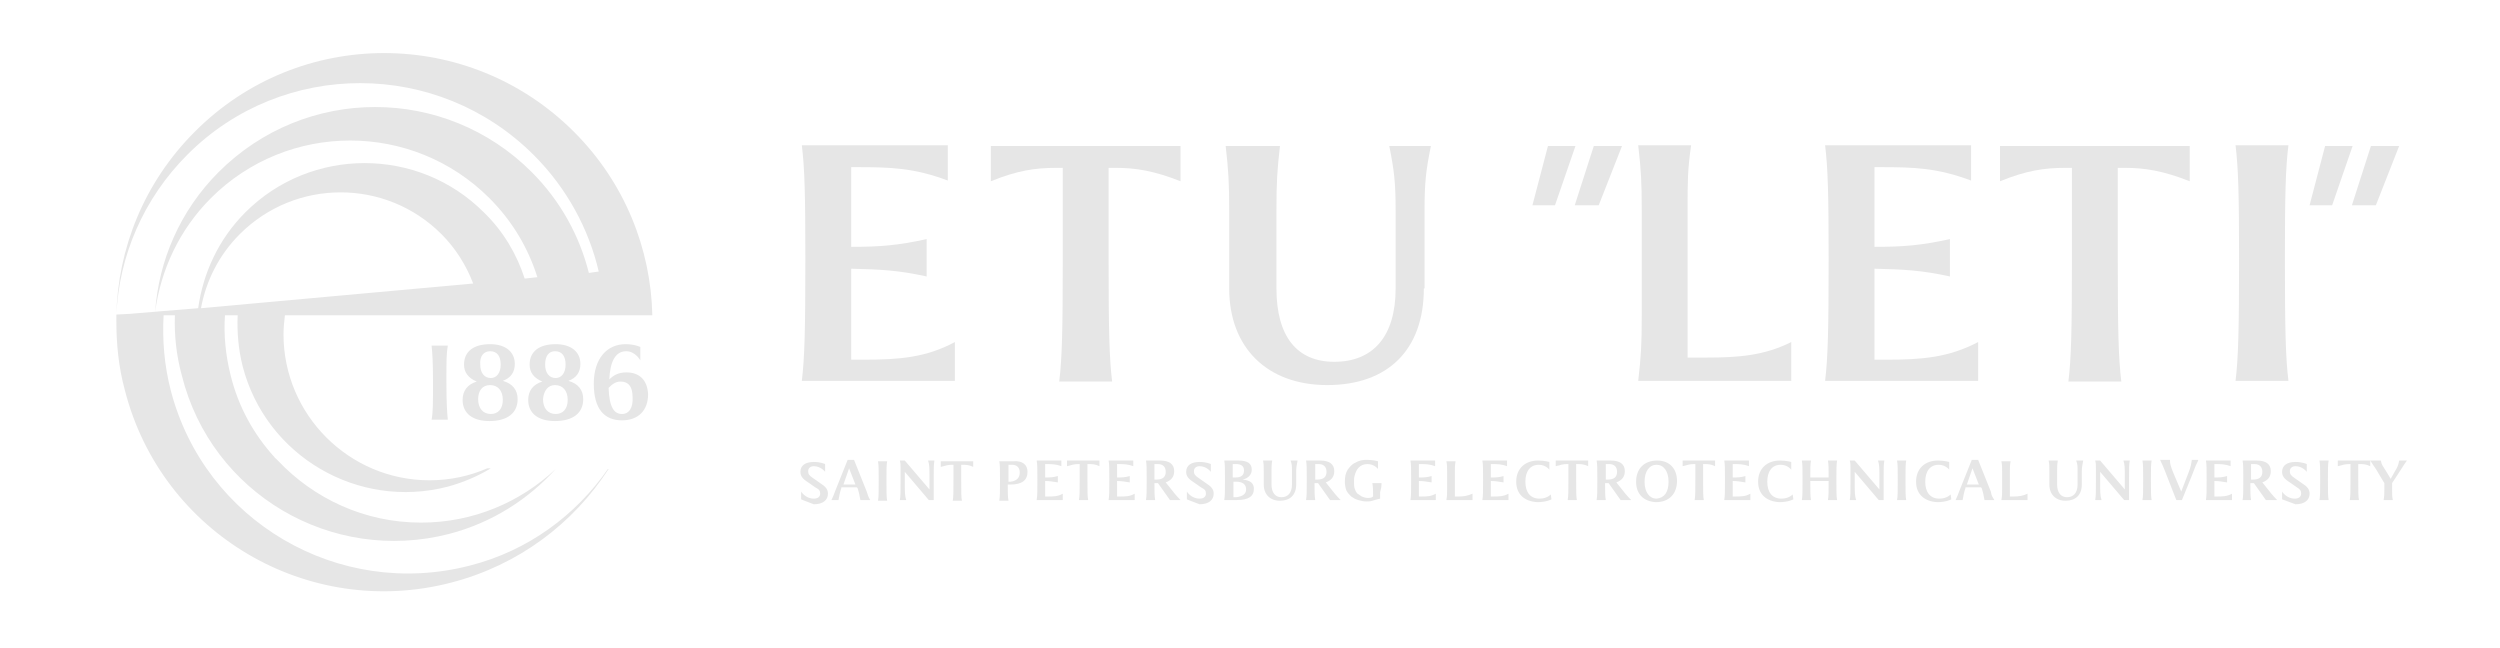 <svg width="378" height="98" viewBox="0 0 378 98" fill="none" xmlns="http://www.w3.org/2000/svg">
<path d="M144.376 51.719V57.584H121.237C121.664 54.065 121.77 49.8 121.77 39.136C121.77 29.325 121.664 25.486 121.237 21.967H143.31V27.299C138.191 25.38 134.673 25.273 129.554 25.273H128.701V37.323C133.073 37.323 135.739 37.11 140.111 36.15V41.802C135.739 40.842 133.073 40.736 128.701 40.629V54.385H130.621C135.952 54.385 140.004 54.065 144.376 51.719Z" fill="black" fill-opacity="0.1"/>
<path d="M178.497 22.074V27.406C174.445 25.806 171.672 25.38 168.687 25.38H167.621V39.243C167.621 49.906 167.727 54.172 168.154 57.691H160.156C160.583 54.172 160.69 49.906 160.69 39.243V25.38H159.73C156.424 25.38 153.759 25.806 149.813 27.406V22.074H178.497Z" fill="black" fill-opacity="0.1"/>
<path d="M215.284 43.615C215.284 52.892 209.846 58.224 200.676 58.224C191.612 58.224 185.854 52.572 185.854 43.615V31.885C185.854 27.619 185.748 25.806 185.321 22.074H193.532C193.105 25.806 192.999 27.512 192.999 31.885V43.615C192.999 50.866 196.091 54.705 201.742 54.705C207.607 54.705 211.019 50.866 211.019 43.615V31.885C211.019 27.619 210.806 25.806 210.059 22.074H216.35C215.604 25.806 215.391 27.512 215.391 31.885V43.615H215.284Z" fill="black" fill-opacity="0.1"/>
<path d="M299.095 51.719V57.584H275.956C276.383 54.065 276.489 49.8 276.489 39.136C276.489 29.325 276.383 25.486 275.956 21.967H298.028V27.299C292.91 25.38 289.391 25.273 284.273 25.273H283.42V37.323C287.792 37.323 290.458 37.11 294.829 36.15V41.802C290.458 40.842 287.792 40.736 283.42 40.629V54.385H285.339C290.564 54.385 294.616 54.065 299.095 51.719Z" fill="black" fill-opacity="0.1"/>
<path d="M338.547 39.136C338.547 29.325 338.44 25.486 338.014 21.967H346.011C345.584 25.38 345.478 29.325 345.478 39.136C345.478 49.8 345.584 54.065 346.011 57.584H338.014C338.44 54.065 338.547 49.8 338.547 39.136Z" fill="black" fill-opacity="0.1"/>
<path d="M270.838 51.719V57.584H247.699C248.126 53.852 248.232 52.146 248.232 47.774V31.778C248.232 27.512 248.126 25.7 247.699 21.967H255.696C255.163 25.7 255.163 27.406 255.163 31.778V54.065H258.042C262.947 54.065 266.786 53.745 270.838 51.719Z" fill="black" fill-opacity="0.1"/>
<path d="M331.084 22.074V27.406C327.032 25.806 324.259 25.38 321.274 25.38H320.207V39.243C320.207 49.906 320.314 54.172 320.741 57.691H312.743C313.17 54.172 313.277 49.906 313.277 39.243V25.38H312.317C309.011 25.38 306.346 25.806 302.4 27.406V22.074H331.084Z" fill="black" fill-opacity="0.1"/>
<path d="M65.257 52.252C65.364 53.319 65.47 54.599 65.47 57.691C65.47 60.997 65.47 62.383 65.257 63.449H67.71C67.604 62.383 67.497 60.997 67.497 57.691C67.497 54.599 67.497 53.425 67.71 52.252H65.257Z" fill="black" fill-opacity="0.1"/>
<path d="M69.948 60.464C69.948 62.49 71.441 63.663 74 63.663C76.666 63.663 78.265 62.49 78.265 60.357C78.265 58.971 77.519 58.011 76.026 57.584C77.199 57.158 77.839 56.305 77.839 55.025C77.839 53.212 76.453 52.039 74.107 52.039C71.654 52.039 70.162 53.105 70.162 55.132C70.162 56.305 70.801 57.158 72.081 57.691C70.695 58.117 69.948 59.077 69.948 60.464ZM74.107 53.105C75.173 53.105 75.706 53.852 75.706 55.132C75.706 56.411 75.066 57.158 74.213 57.158C73.254 57.158 72.614 56.411 72.614 55.132C72.507 53.852 73.147 53.105 74.107 53.105ZM74.107 58.224C75.28 58.224 76.026 59.077 76.026 60.464C76.026 61.85 75.28 62.596 74.213 62.596C73.04 62.596 72.294 61.743 72.294 60.357C72.294 59.077 72.934 58.224 74.107 58.224Z" fill="black" fill-opacity="0.1"/>
<path d="M79.865 60.464C79.865 62.49 81.358 63.663 83.917 63.663C86.583 63.663 88.182 62.49 88.182 60.357C88.182 58.971 87.436 58.011 85.943 57.584C87.116 57.158 87.756 56.305 87.756 55.025C87.756 53.212 86.37 52.039 84.024 52.039C81.571 52.039 80.079 53.105 80.079 55.132C80.079 56.305 80.718 57.158 81.998 57.691C80.612 58.117 79.865 59.077 79.865 60.464ZM83.917 53.105C84.983 53.105 85.517 53.852 85.517 55.132C85.517 56.411 84.877 57.158 84.024 57.158C83.064 57.158 82.424 56.411 82.424 55.132C82.424 53.852 82.957 53.105 83.917 53.105ZM83.917 58.224C85.09 58.224 85.837 59.077 85.837 60.464C85.837 61.85 85.09 62.596 84.024 62.596C82.851 62.596 82.104 61.743 82.104 60.357C82.211 59.077 82.851 58.224 83.917 58.224Z" fill="black" fill-opacity="0.1"/>
<path d="M94.686 56.305C93.407 56.305 92.66 56.838 92.127 57.371C92.234 54.812 92.98 53.105 94.686 53.105C96.072 53.105 96.819 54.492 96.819 54.492V52.466C96.819 52.466 95.966 52.039 94.58 52.039C91.807 52.039 89.781 54.172 89.781 58.011C89.781 61.85 91.381 63.556 94.046 63.556C96.499 63.556 97.992 62.063 97.992 59.61C97.885 57.478 96.712 56.305 94.686 56.305ZM94.046 62.596C92.874 62.596 92.127 61.636 92.02 58.651C92.447 58.224 92.98 57.691 93.833 57.691C95.006 57.691 95.646 58.437 95.646 60.037C95.752 61.636 95.113 62.596 94.046 62.596Z" fill="black" fill-opacity="0.1"/>
<path d="M86.796 19.941C70.908 4.052 45.211 4.052 29.43 19.941C21.752 27.619 17.807 37.643 17.594 47.667V47.774C17.594 48.2 17.594 48.627 17.594 49.053C17.594 48.84 17.594 48.733 17.594 48.52C17.594 51.932 17.914 55.452 18.873 58.971C24.418 80.725 46.597 93.734 68.243 88.083C78.479 85.417 86.689 79.125 92.021 70.914H91.914C87.116 77.846 79.865 83.284 71.015 85.523C51.182 90.642 30.922 78.805 25.804 58.971C24.845 55.238 24.525 51.399 24.738 47.667H26.444C26.337 50.653 26.657 53.745 27.51 56.838C31.989 74.646 50.116 85.31 67.923 80.725C74.427 79.019 79.865 75.499 84.024 70.914C78.692 75.926 71.548 79.019 63.657 79.019C55.127 79.019 47.45 75.393 42.012 69.634C41.905 69.528 41.798 69.421 41.692 69.314C41.585 69.314 41.585 69.208 41.479 69.101C38.386 65.689 36.041 61.53 34.868 56.731C34.121 53.745 33.801 50.653 34.015 47.667H35.934C35.827 50.226 36.041 52.786 36.68 55.345C40.199 68.995 54.167 77.099 67.709 73.58C70.055 72.94 72.294 71.98 74.214 70.807H73.681C71.015 71.98 68.029 72.62 64.937 72.62C52.781 72.62 42.865 62.703 42.865 50.546C42.865 49.587 42.971 48.627 43.078 47.667H48.836H72.721H80.505H82.531H90.102H91.488H98.632C98.419 37.643 94.473 27.619 86.796 19.941ZM30.389 46.601C31.136 42.548 33.055 38.603 36.254 35.404C44.678 26.979 58.326 26.979 66.75 35.404C68.882 37.536 70.482 40.096 71.548 42.868L30.389 46.601ZM79.332 42.122C78.159 38.496 76.133 34.977 73.147 32.098C63.231 22.181 47.023 22.181 37.107 32.098C33.055 36.15 30.709 41.269 29.963 46.601L23.458 47.134C24.311 40.842 27.084 34.764 31.882 29.965C43.505 18.342 62.378 18.342 74.001 29.965C77.519 33.484 79.865 37.536 81.251 41.909L79.332 42.122ZM89.035 41.269C87.649 35.724 84.77 30.392 80.398 26.02C67.283 12.903 46.17 12.903 33.055 26.02C27.19 31.885 23.991 39.456 23.458 47.134L19.62 47.454L17.594 47.56C18.02 38.709 21.646 30.072 28.363 23.354C42.758 8.958 66.217 8.958 80.718 23.46C85.73 28.472 89.035 34.657 90.528 41.056L89.035 41.269Z" fill="black" fill-opacity="0.1"/>
<path d="M234.051 22.074H238.209L235.117 31.032H231.705L234.051 22.074ZM240.982 22.074H245.247L241.728 31.032H238.103L240.982 22.074Z" fill="black" fill-opacity="0.1"/>
<path d="M351.556 22.074H355.714L352.622 31.032H349.21L351.556 22.074ZM358.487 22.074H362.752L359.233 31.032H355.608L358.487 22.074Z" fill="black" fill-opacity="0.1"/>
<path d="M132.86 72.62C132.86 71.021 132.86 70.274 132.753 69.741H134.14C134.033 70.274 134.033 71.021 134.033 72.62C134.033 74.433 134.033 75.18 134.14 75.713H132.753C132.86 75.18 132.86 74.433 132.86 72.62Z" fill="black" fill-opacity="0.1"/>
<path d="M121.131 75.499V74.326C121.131 74.326 121.771 75.393 123.05 75.393C123.69 75.393 124.01 75.073 124.01 74.646C124.01 74.22 123.903 74.007 123.264 73.687L122.197 72.94C121.344 72.407 121.024 71.98 121.024 71.341C121.024 70.381 121.771 69.848 123.05 69.848C124.117 69.848 124.756 70.168 124.756 70.168V71.341C124.756 71.341 124.117 70.487 123.05 70.487C122.517 70.487 122.197 70.807 122.197 71.234C122.197 71.66 122.304 71.874 122.944 72.3L124.01 73.047C124.863 73.58 125.183 74.007 125.183 74.646C125.183 75.606 124.437 76.246 123.05 76.246C121.877 75.819 121.131 75.499 121.131 75.499Z" fill="black" fill-opacity="0.1"/>
<path d="M147.148 69.741V70.594C146.508 70.274 145.975 70.274 145.549 70.274H145.335V72.62C145.335 74.433 145.335 75.18 145.442 75.713H144.056C144.163 75.073 144.163 74.433 144.163 72.62V70.274H143.949C143.416 70.274 142.99 70.381 142.243 70.594V69.741H147.148Z" fill="black" fill-opacity="0.1"/>
<path d="M141.283 69.634C141.177 70.274 141.177 70.701 141.177 72.3V75.606H140.43L136.805 71.341V72.834C136.805 74.433 136.805 74.966 137.018 75.606H136.059C136.165 74.966 136.165 74.433 136.165 72.834V70.807C136.165 70.274 136.165 70.061 136.059 69.634H136.805L140.537 74.007V72.3C140.537 70.701 140.537 70.274 140.324 69.634H141.283Z" fill="black" fill-opacity="0.1"/>
<path d="M131.58 75.606H130.088C129.981 74.966 129.874 74.433 129.661 73.793L129.554 73.687H127.209V73.793C126.995 74.433 126.889 74.966 126.782 75.606H125.716C126.036 74.966 126.036 74.86 126.249 74.326L128.168 69.528H129.128L131.047 74.326C131.261 74.966 131.261 75.073 131.58 75.606ZM129.341 73.26L128.382 70.807L127.529 73.26H129.341Z" fill="black" fill-opacity="0.1"/>
<path d="M217.096 74.646V75.606H213.258C213.364 74.966 213.364 74.326 213.364 72.514C213.364 70.914 213.364 70.168 213.258 69.634H216.99V70.487C216.137 70.168 215.497 70.168 214.644 70.168H214.537V72.194C215.284 72.194 215.71 72.194 216.457 71.98V72.94C215.71 72.834 215.284 72.727 214.537 72.727V75.073H214.857C215.71 75.073 216.35 75.073 217.096 74.646Z" fill="black" fill-opacity="0.1"/>
<path d="M222.642 74.646V75.606H218.696C218.803 74.966 218.803 74.646 218.803 74.007V71.341C218.803 70.594 218.803 70.274 218.696 69.741H220.082C219.976 70.381 219.976 70.701 219.976 71.341V75.073H220.509C221.362 75.073 221.895 74.966 222.642 74.646Z" fill="black" fill-opacity="0.1"/>
<path d="M228.079 74.646V75.606H224.134C224.24 74.966 224.24 74.326 224.24 72.514C224.24 70.914 224.24 70.168 224.134 69.634H227.866V70.487C227.013 70.168 226.373 70.168 225.52 70.168H225.413V72.194C226.16 72.194 226.586 72.194 227.333 71.98V72.94C226.586 72.834 226.16 72.727 225.413 72.727V75.073H225.733C226.586 75.073 227.333 75.073 228.079 74.646Z" fill="black" fill-opacity="0.1"/>
<path d="M229.252 72.834C229.252 70.807 230.638 69.634 232.557 69.634C233.517 69.634 234.264 69.848 234.264 69.848V71.021C234.264 71.021 233.73 70.274 232.664 70.274C231.385 70.274 230.638 71.234 230.638 72.834C230.638 74.433 231.385 75.393 232.771 75.393C233.944 75.393 234.477 74.753 234.477 74.753L234.583 75.499C234.583 75.499 233.837 75.926 232.451 75.926C230.532 75.819 229.252 74.753 229.252 72.834Z" fill="black" fill-opacity="0.1"/>
<path d="M240.129 69.634V70.487C239.489 70.168 238.956 70.168 238.529 70.168H238.316V72.514C238.316 74.326 238.316 75.073 238.423 75.606H237.036C237.143 74.966 237.143 74.326 237.143 72.514V70.168H236.93C236.397 70.168 235.97 70.274 235.224 70.487V69.634H240.129Z" fill="black" fill-opacity="0.1"/>
<path d="M245.034 75.606L243.221 73.047H243.114H242.688C242.688 74.326 242.688 74.966 242.794 75.606H241.408C241.515 74.966 241.515 74.326 241.515 72.514C241.515 70.914 241.515 70.168 241.408 69.634H243.541C244.927 69.634 245.673 70.168 245.673 71.234C245.673 72.087 245.247 72.62 244.394 72.94L244.82 73.473C245.567 74.433 245.993 74.966 246.633 75.606H245.034ZM243.114 72.514C244.074 72.514 244.5 72.087 244.5 71.341C244.5 70.594 244.074 70.168 243.328 70.168H242.794V72.514H243.114Z" fill="black" fill-opacity="0.1"/>
<path d="M247.379 72.834C247.379 70.914 248.552 69.634 250.578 69.634C252.39 69.634 253.563 70.807 253.563 72.727C253.563 74.646 252.39 75.926 250.365 75.926C248.552 75.819 247.379 74.753 247.379 72.834ZM252.284 72.834C252.284 71.234 251.537 70.274 250.471 70.274C249.405 70.274 248.658 71.234 248.658 72.834C248.658 74.433 249.405 75.393 250.471 75.393C251.644 75.286 252.284 74.433 252.284 72.834Z" fill="black" fill-opacity="0.1"/>
<path d="M259.322 69.634V70.487C258.682 70.168 258.149 70.168 257.722 70.168H257.509V72.514C257.509 74.326 257.509 75.073 257.616 75.606H256.23C256.336 74.966 256.336 74.326 256.336 72.514V70.168H256.123C255.59 70.168 255.163 70.274 254.417 70.487V69.634H259.322Z" fill="black" fill-opacity="0.1"/>
<path d="M264.653 74.646V75.606H260.708C260.815 74.966 260.815 74.326 260.815 72.514C260.815 70.914 260.815 70.168 260.708 69.634H264.44V70.487C263.587 70.168 262.947 70.168 262.094 70.168H261.988V72.194C262.734 72.194 263.16 72.194 263.907 71.98V72.94C263.16 72.834 262.734 72.727 261.988 72.727V75.073H262.307C263.267 75.073 263.907 75.073 264.653 74.646Z" fill="black" fill-opacity="0.1"/>
<path d="M265.826 72.834C265.826 70.807 267.212 69.634 269.132 69.634C270.091 69.634 270.838 69.848 270.838 69.848V71.021C270.838 71.021 270.305 70.274 269.238 70.274C267.959 70.274 267.212 71.234 267.212 72.834C267.212 74.433 267.959 75.393 269.345 75.393C270.518 75.393 271.051 74.753 271.051 74.753L271.158 75.499C271.158 75.499 270.411 75.926 269.025 75.926C267.106 75.819 265.826 74.753 265.826 72.834Z" fill="black" fill-opacity="0.1"/>
<path d="M277.662 72.514C277.662 74.326 277.662 75.073 277.769 75.606H276.383C276.489 75.073 276.489 74.326 276.489 72.727H273.717C273.717 74.326 273.717 74.966 273.824 75.606H272.438C272.544 74.966 272.544 74.326 272.544 72.514C272.544 70.914 272.544 70.168 272.438 69.634H273.824C273.717 70.168 273.717 70.807 273.717 72.194H276.489C276.489 70.807 276.489 70.168 276.383 69.634H277.769C277.662 70.274 277.662 70.914 277.662 72.514Z" fill="black" fill-opacity="0.1"/>
<path d="M284.912 69.634C284.806 70.274 284.806 70.701 284.806 72.3V75.606H284.059L280.434 71.341V72.834C280.434 74.433 280.434 74.966 280.647 75.606H279.688C279.794 74.966 279.794 74.433 279.794 72.834V70.807C279.794 70.274 279.794 70.061 279.688 69.634H280.434L284.166 74.007V72.3C284.166 70.701 284.166 70.274 283.953 69.634H284.912Z" fill="black" fill-opacity="0.1"/>
<path d="M286.939 72.514C286.939 70.914 286.939 70.168 286.832 69.634H288.219C288.112 70.168 288.112 70.914 288.112 72.514C288.112 74.326 288.112 75.073 288.219 75.606H286.832C286.939 75.073 286.939 74.326 286.939 72.514Z" fill="black" fill-opacity="0.1"/>
<path d="M289.711 72.834C289.711 70.807 291.097 69.634 293.016 69.634C293.976 69.634 294.722 69.848 294.722 69.848V71.021C294.722 71.021 294.189 70.274 293.123 70.274C291.843 70.274 291.097 71.234 291.097 72.834C291.097 74.433 291.843 75.393 293.23 75.393C294.403 75.393 294.936 74.753 294.936 74.753L295.042 75.499C295.042 75.499 294.296 75.926 292.91 75.926C290.99 75.819 289.711 74.753 289.711 72.834Z" fill="black" fill-opacity="0.1"/>
<path d="M301.547 75.606H300.054C299.948 74.966 299.841 74.433 299.628 73.793L299.521 73.687H297.175V73.793C296.962 74.433 296.856 74.966 296.749 75.606H295.683C296.003 74.966 296.003 74.86 296.216 74.326L298.135 69.528H299.095L301.014 74.326C301.121 74.966 301.227 75.073 301.547 75.606ZM299.201 73.26L298.242 70.807L297.389 73.26H299.201Z" fill="black" fill-opacity="0.1"/>
<path d="M306.559 74.646V75.606H302.613C302.72 74.966 302.72 74.646 302.72 74.007V71.341C302.72 70.594 302.72 70.274 302.613 69.741H303.999C303.893 70.381 303.893 70.701 303.893 71.341V75.073H304.426C305.279 75.073 305.919 74.966 306.559 74.646Z" fill="black" fill-opacity="0.1"/>
<path d="M314.769 73.26C314.769 74.86 313.81 75.713 312.317 75.713C310.824 75.713 309.864 74.753 309.864 73.26V71.234C309.864 70.487 309.864 70.168 309.758 69.634H311.144C311.037 70.274 311.037 70.594 311.037 71.234V73.26C311.037 74.433 311.571 75.18 312.53 75.18C313.49 75.18 314.13 74.54 314.13 73.26V71.234C314.13 70.487 314.13 70.168 313.916 69.634H314.983C314.876 70.274 314.769 70.594 314.769 71.234V73.26Z" fill="black" fill-opacity="0.1"/>
<path d="M322.02 69.634C321.913 70.274 321.913 70.701 321.913 72.3V75.606H321.167L317.541 71.341V72.834C317.541 74.433 317.541 74.966 317.755 75.606H316.795C316.902 74.966 316.902 74.433 316.902 72.834V70.807C316.902 70.274 316.902 70.061 316.795 69.634H317.541L321.273 74.007V72.3C321.273 70.701 321.273 70.274 321.06 69.634H322.02Z" fill="black" fill-opacity="0.1"/>
<path d="M324.046 72.514C324.046 70.914 324.046 70.168 323.939 69.634H325.326C325.22 70.168 325.22 70.914 325.22 72.514C325.22 74.326 325.22 75.073 325.326 75.606H323.939C324.046 75.073 324.046 74.326 324.046 72.514Z" fill="black" fill-opacity="0.1"/>
<path d="M332.362 69.634C332.043 70.274 331.936 70.487 331.509 71.66L329.91 75.606H329.377H329.057L327.351 71.234C327.031 70.487 326.924 70.168 326.604 69.528H328.097C328.097 70.168 328.204 70.487 328.63 71.554L329.803 74.326L330.87 71.554C331.296 70.487 331.296 70.168 331.403 69.528H332.362V69.634Z" fill="black" fill-opacity="0.1"/>
<path d="M337.481 74.646V75.606H333.536C333.643 74.966 333.643 74.326 333.643 72.514C333.643 70.914 333.643 70.168 333.536 69.634H337.268V70.487C336.415 70.168 335.775 70.168 334.922 70.168H334.816V72.194C335.562 72.194 335.989 72.194 336.735 71.98V72.94C335.989 72.834 335.562 72.727 334.816 72.727V75.073H335.136C335.989 75.073 336.735 75.073 337.481 74.646Z" fill="black" fill-opacity="0.1"/>
<path d="M342.599 75.606L340.786 73.047H340.68H340.253C340.253 74.326 340.253 74.966 340.36 75.606H339.08C339.187 74.966 339.187 74.326 339.187 72.514C339.187 70.914 339.187 70.168 339.08 69.634H341.213C342.599 69.634 343.345 70.168 343.345 71.234C343.345 72.087 342.919 72.62 342.066 72.94L342.492 73.473C343.239 74.433 343.665 74.966 344.305 75.606H342.599ZM340.68 72.514C341.639 72.514 342.066 72.087 342.066 71.341C342.066 70.594 341.639 70.168 340.893 70.168H340.36V72.514H340.68Z" fill="black" fill-opacity="0.1"/>
<path d="M345.052 75.499V74.326C345.052 74.326 345.692 75.393 346.971 75.393C347.611 75.393 347.931 75.073 347.931 74.646C347.931 74.22 347.824 74.007 347.291 73.687L346.225 72.94C345.372 72.407 345.052 71.98 345.052 71.341C345.052 70.381 345.798 69.848 347.078 69.848C348.144 69.848 348.784 70.168 348.784 70.168V71.341C348.784 71.341 348.144 70.487 347.078 70.487C346.545 70.487 346.225 70.807 346.225 71.234C346.225 71.66 346.331 71.874 346.971 72.3L348.037 73.047C348.89 73.58 349.21 74.007 349.21 74.646C349.21 75.606 348.464 76.246 347.078 76.246C345.905 75.819 345.052 75.499 345.052 75.499Z" fill="black" fill-opacity="0.1"/>
<path d="M350.81 72.514C350.81 70.914 350.81 70.168 350.703 69.634H352.09C351.983 70.168 351.983 70.914 351.983 72.514C351.983 74.326 351.983 75.073 352.09 75.606H350.703C350.81 75.073 350.81 74.326 350.81 72.514Z" fill="black" fill-opacity="0.1"/>
<path d="M358.38 69.634V70.487C357.741 70.168 357.208 70.168 356.781 70.168H356.568V72.514C356.568 74.326 356.568 75.073 356.674 75.606H355.288C355.395 74.966 355.395 74.326 355.395 72.514V70.168H355.182C354.649 70.168 354.222 70.274 353.476 70.487V69.634H358.38Z" fill="black" fill-opacity="0.1"/>
<path d="M361.686 73.047V74.007C361.686 74.753 361.686 75.073 361.793 75.606H360.407C360.513 74.966 360.513 74.646 360.513 74.007V73.047L359.234 70.914C358.914 70.487 358.807 70.274 358.381 69.634H359.98C360.087 70.274 360.3 70.487 360.833 71.341L361.473 72.407L362.006 71.447C362.539 70.594 362.646 70.274 362.753 69.634H363.926C363.499 70.274 363.392 70.381 363.073 70.914L361.686 73.047Z" fill="black" fill-opacity="0.1"/>
<path d="M155.359 71.341C155.359 72.62 154.506 73.26 152.8 73.26H152.373C152.373 74.433 152.373 75.073 152.48 75.713H151.094C151.2 75.073 151.2 74.433 151.2 72.62C151.2 70.914 151.2 70.274 151.094 69.741H153.226C154.613 69.634 155.359 70.274 155.359 71.341ZM154.186 71.447C154.186 70.701 153.759 70.274 153.013 70.274H152.48V72.834H152.8C153.653 72.727 154.186 72.3 154.186 71.447Z" fill="black" fill-opacity="0.1"/>
<path d="M189.587 73.9C189.587 75.073 188.734 75.606 187.028 75.606H185.108C185.215 74.966 185.215 74.326 185.215 72.514C185.215 70.807 185.215 70.168 185.108 69.634H187.241C188.627 69.634 189.267 70.061 189.267 71.021C189.267 71.66 188.84 72.3 187.881 72.514C189.16 72.62 189.587 73.153 189.587 73.9ZM186.388 70.168V72.194H186.814C187.667 72.194 188.094 71.874 188.094 71.127C188.094 70.487 187.668 70.168 186.921 70.168H186.388ZM188.414 74.007C188.414 73.153 187.774 72.834 186.921 72.834H186.495V75.18H186.921C187.774 75.073 188.414 74.753 188.414 74.007Z" fill="black" fill-opacity="0.1"/>
<path d="M179.456 75.499V74.326C179.456 74.326 180.096 75.393 181.376 75.393C182.015 75.393 182.335 75.073 182.335 74.646C182.335 74.22 182.229 74.007 181.589 73.687L180.523 72.94C179.67 72.407 179.35 71.98 179.35 71.341C179.35 70.381 180.096 69.848 181.376 69.848C182.442 69.848 183.082 70.168 183.082 70.168V71.341C183.082 71.341 182.442 70.487 181.376 70.487C180.842 70.487 180.523 70.807 180.523 71.234C180.523 71.66 180.629 71.874 181.269 72.3L182.335 73.047C183.188 73.58 183.508 74.007 183.508 74.646C183.508 75.606 182.762 76.246 181.376 76.246C180.203 75.819 179.456 75.499 179.456 75.499Z" fill="black" fill-opacity="0.1"/>
<path d="M171.566 74.646V75.606H167.621C167.728 74.966 167.728 74.326 167.728 72.514C167.728 70.914 167.728 70.168 167.621 69.634H171.353V70.487C170.5 70.168 169.86 70.168 169.007 70.168H168.901V72.194C169.647 72.194 170.074 72.194 170.82 71.98V72.94C170.074 72.834 169.647 72.727 168.901 72.727V75.073H169.221C170.18 75.073 170.82 75.073 171.566 74.646Z" fill="black" fill-opacity="0.1"/>
<path d="M160.69 74.646V75.606H156.745C156.852 74.966 156.852 74.326 156.852 72.514C156.852 70.914 156.852 70.168 156.745 69.634H160.477V70.487C159.624 70.168 158.984 70.168 158.131 70.168H158.025V72.194C158.771 72.194 159.198 72.194 159.944 71.98V72.94C159.198 72.834 158.771 72.727 158.025 72.727V75.073H158.345C159.304 75.073 159.944 75.073 160.69 74.646Z" fill="black" fill-opacity="0.1"/>
<path d="M166.235 69.634V70.487C165.595 70.168 165.062 70.168 164.636 70.168H164.422V72.514C164.422 74.326 164.422 75.073 164.529 75.606H163.143C163.249 74.966 163.249 74.326 163.249 72.514V70.168H163.036C162.503 70.168 162.076 70.274 161.33 70.487V69.634H166.235Z" fill="black" fill-opacity="0.1"/>
<path d="M176.898 75.606L175.085 73.047H174.979H174.552C174.552 74.326 174.552 74.966 174.659 75.606H173.272C173.379 74.966 173.379 74.326 173.379 72.514C173.379 70.914 173.379 70.168 173.272 69.634H175.405C176.791 69.634 177.538 70.168 177.538 71.234C177.538 72.087 177.111 72.62 176.258 72.94L176.685 73.473C177.431 74.433 177.858 74.966 178.497 75.606H176.898ZM174.872 72.514C175.832 72.514 176.258 72.087 176.258 71.341C176.258 70.594 175.832 70.168 175.085 70.168H174.552V72.514H174.872Z" fill="black" fill-opacity="0.1"/>
<path d="M201.102 75.606L199.289 73.047H199.183H198.756C198.756 74.326 198.756 74.966 198.863 75.606H197.477C197.583 74.966 197.583 74.326 197.583 72.514C197.583 70.914 197.583 70.168 197.477 69.634H199.609C200.995 69.634 201.742 70.168 201.742 71.234C201.742 72.087 201.315 72.62 200.462 72.94L200.889 73.473C201.635 74.433 202.062 74.966 202.701 75.606H201.102ZM199.183 72.514C200.142 72.514 200.569 72.087 200.569 71.341C200.569 70.594 200.142 70.168 199.396 70.168H198.863V72.514H199.183Z" fill="black" fill-opacity="0.1"/>
<path d="M195.984 73.26C195.984 74.86 195.025 75.713 193.532 75.713C192.039 75.713 191.079 74.753 191.079 73.26V71.234C191.079 70.487 191.079 70.168 190.973 69.634H192.359C192.252 70.274 192.252 70.594 192.252 71.234V73.26C192.252 74.433 192.785 75.18 193.745 75.18C194.705 75.18 195.344 74.54 195.344 73.26V71.234C195.344 70.487 195.344 70.168 195.131 69.634H196.197C196.091 70.274 195.984 70.594 195.984 71.234V73.26Z" fill="black" fill-opacity="0.1"/>
<path d="M208.887 73.047H207.5C207.607 73.687 207.607 74.007 207.607 74.646V74.966V75.073C207.394 75.286 207.074 75.286 206.754 75.286C206.434 75.286 206.221 75.18 205.901 75.073C205.688 74.966 205.474 74.753 205.261 74.646C205.048 74.433 204.941 74.22 204.835 73.9C204.728 73.58 204.728 73.26 204.728 72.94C204.728 72.514 204.728 72.194 204.835 71.874C205.048 71.021 205.581 70.168 206.754 70.168C207.82 70.168 208.353 70.914 208.353 70.914V69.741C208.353 69.741 207.607 69.528 206.647 69.528C206.008 69.528 205.474 69.634 204.941 69.954C204.408 70.168 204.088 70.594 203.768 71.021C203.448 71.554 203.342 72.087 203.342 72.834C203.342 73.367 203.448 73.793 203.555 74.113C203.768 74.54 203.982 74.753 204.301 75.073C204.621 75.286 204.941 75.499 205.368 75.606C205.794 75.713 206.114 75.819 206.541 75.819C206.861 75.819 207.18 75.819 207.5 75.713C207.82 75.606 208.247 75.499 208.673 75.393V74.433C208.78 74.007 208.887 73.687 208.887 73.047Z" fill="black" fill-opacity="0.1"/>
</svg>
